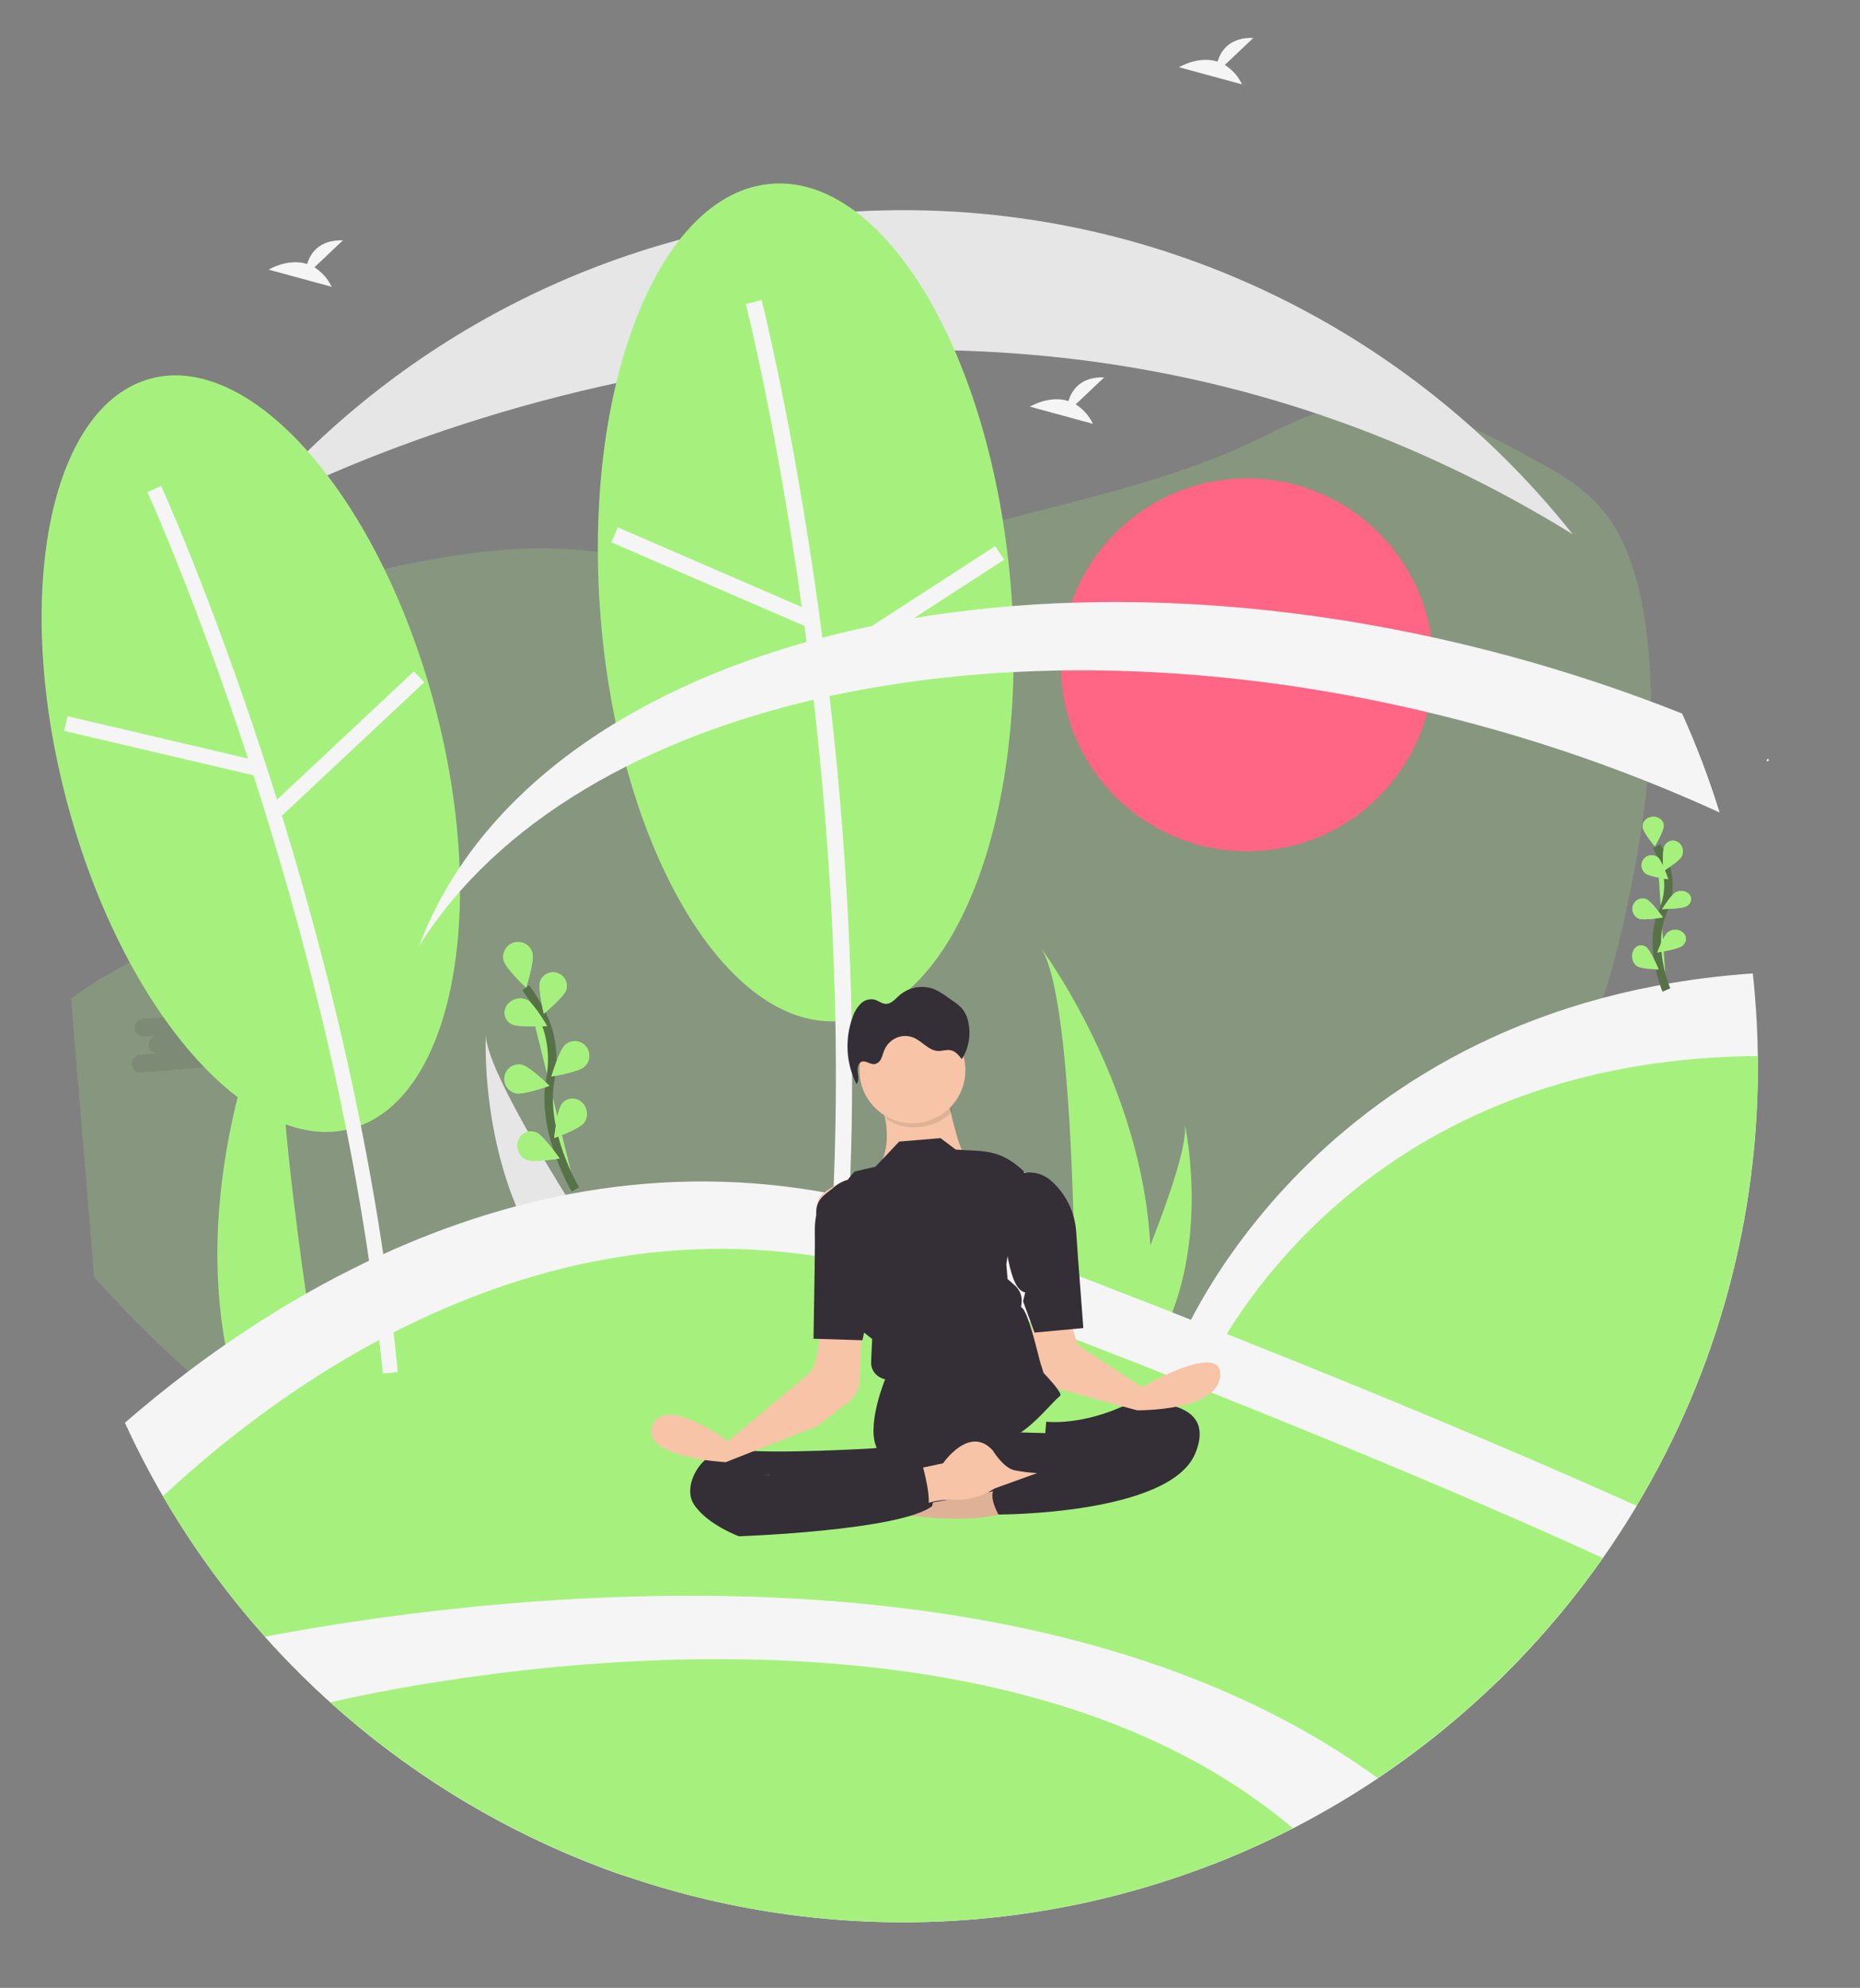<svg width="439" height="469" viewBox="0 0 439 469" fill="none" xmlns="http://www.w3.org/2000/svg">
<rect x="0" y="0" width="439" height="469" fill="#808080" stroke="none"/>
<g clip-path="url(#clip0_48_736)">
<path opacity="0.2" d="M89.555 134.456C84.364 135.576 78.756 137.2 75.668 142.072C72.017 147.832 73.25 156.024 75.677 162.731C78.104 169.438 81.594 175.882 82.16 183.07C83.026 194.501 76.027 204.844 67.569 210.693C59.112 216.542 49.224 219.023 39.884 222.801C31.174 226.338 22.948 230.964 15.402 236.569C8.998 241.315 2.662 247.35 0.645 255.833C-2.661 269.746 6.681 283.445 15.653 293.898C43.164 325.948 77.342 356.055 116.079 356.176C145.014 356.247 172.571 339.334 201.433 342.306C214.691 343.664 227.394 349.157 240.124 353.867C252.854 358.578 266.168 362.603 279.326 360.858C292.484 359.113 305.563 350.488 310.15 336.295C312.86 327.907 312.422 318.476 314.865 309.975C322.346 283.896 351.859 277.316 367.601 256.85C375.866 246.101 379.924 231.943 383.126 217.983C388.284 195.274 391.593 171.516 388.472 148.086C387.112 137.887 384.315 127.41 377.974 119.977C373.361 114.567 367.273 111.228 361.328 108.003C347.796 100.661 333.297 93.125 318.635 95.348C310.187 96.629 302.463 101.074 294.603 104.708C279.627 111.616 263.75 115.74 247.951 119.818C221.849 126.56 195.365 133.333 168.337 133.291C156.402 133.266 144.874 130.168 133.076 129.486C118.728 128.659 103.528 131.445 89.555 134.456Z" fill="#A6F17E"/>
<path opacity="0.1" d="M188.709 178.137L185.729 178.385C186.012 178.374 186.29 178.306 186.546 178.185C186.802 178.064 187.031 177.893 187.218 177.681C187.406 177.47 187.549 177.222 187.639 176.953C187.728 176.685 187.762 176.401 187.739 176.119C187.715 175.837 187.635 175.563 187.503 175.313C187.37 175.063 187.188 174.842 186.968 174.664C186.748 174.486 186.494 174.355 186.222 174.278C185.949 174.201 185.664 174.18 185.384 174.216L161.251 176.218C160.716 176.287 160.229 176.559 159.89 176.978C159.551 177.397 159.387 177.93 159.431 178.467C159.476 179.004 159.726 179.503 160.129 179.861C160.532 180.218 161.058 180.406 161.596 180.386L164.576 180.139C164.293 180.15 164.015 180.217 163.759 180.338C163.503 180.459 163.274 180.631 163.087 180.842C162.899 181.054 162.756 181.302 162.666 181.57C162.577 181.839 162.543 182.123 162.566 182.404C162.59 182.686 162.67 182.961 162.803 183.211C162.935 183.461 163.117 183.682 163.337 183.86C163.557 184.037 163.811 184.169 164.083 184.246C164.356 184.323 164.641 184.344 164.922 184.308L160.751 184.654C160.469 184.664 160.191 184.732 159.935 184.853C159.679 184.974 159.45 185.145 159.262 185.357C159.074 185.569 158.932 185.816 158.842 186.085C158.753 186.353 158.719 186.637 158.742 186.919C158.765 187.201 158.846 187.475 158.978 187.725C159.111 187.976 159.292 188.196 159.513 188.374C159.733 188.552 159.987 188.683 160.259 188.76C160.531 188.837 160.816 188.859 161.097 188.822L185.23 186.82C185.513 186.81 185.791 186.742 186.047 186.621C186.303 186.5 186.531 186.329 186.719 186.117C186.907 185.906 187.05 185.658 187.139 185.389C187.229 185.121 187.263 184.837 187.239 184.555C187.216 184.273 187.136 183.999 187.003 183.749C186.871 183.499 186.689 183.278 186.469 183.1C186.249 182.922 185.995 182.791 185.723 182.714C185.45 182.637 185.165 182.616 184.884 182.652L189.054 182.306C189.337 182.295 189.615 182.228 189.871 182.107C190.127 181.986 190.356 181.814 190.544 181.603C190.731 181.391 190.874 181.143 190.964 180.875C191.053 180.606 191.087 180.323 191.064 180.041C191.04 179.759 190.96 179.484 190.828 179.234C190.695 178.984 190.513 178.764 190.293 178.586C190.073 178.408 189.819 178.276 189.547 178.199C189.274 178.122 188.989 178.101 188.709 178.137V178.137Z" fill="#252223"/>
<path opacity="0.1" d="M305.627 168.439L302.648 168.686C302.931 168.675 303.208 168.608 303.464 168.487C303.72 168.366 303.949 168.195 304.137 167.983C304.325 167.771 304.468 167.523 304.557 167.255C304.646 166.987 304.68 166.703 304.657 166.421C304.634 166.139 304.553 165.864 304.421 165.614C304.289 165.364 304.107 165.144 303.887 164.966C303.667 164.788 303.413 164.656 303.14 164.579C302.868 164.502 302.583 164.481 302.302 164.517L278.169 166.519C277.635 166.588 277.147 166.86 276.808 167.279C276.47 167.698 276.305 168.232 276.35 168.769C276.394 169.306 276.644 169.805 277.048 170.162C277.451 170.52 277.976 170.708 278.515 170.688L281.494 170.441C281.211 170.451 280.934 170.519 280.678 170.64C280.422 170.761 280.193 170.932 280.005 171.144C279.817 171.356 279.674 171.603 279.585 171.872C279.495 172.14 279.461 172.424 279.485 172.706C279.508 172.988 279.589 173.262 279.721 173.512C279.853 173.763 280.035 173.983 280.255 174.161C280.475 174.339 280.729 174.47 281.002 174.547C281.274 174.624 281.559 174.646 281.84 174.609L277.67 174.955C277.387 174.966 277.109 175.033 276.853 175.154C276.597 175.275 276.369 175.447 276.181 175.658C275.993 175.87 275.85 176.118 275.761 176.386C275.671 176.655 275.637 176.939 275.661 177.221C275.684 177.503 275.764 177.777 275.897 178.027C276.029 178.277 276.211 178.498 276.431 178.676C276.651 178.853 276.905 178.985 277.177 179.062C277.45 179.139 277.735 179.16 278.016 179.124L302.148 177.122C302.431 177.111 302.709 177.044 302.965 176.923C303.221 176.802 303.45 176.631 303.638 176.419C303.825 176.207 303.968 175.959 304.058 175.691C304.147 175.422 304.181 175.139 304.158 174.857C304.134 174.575 304.054 174.3 303.922 174.05C303.789 173.8 303.608 173.58 303.387 173.402C303.167 173.224 302.913 173.092 302.641 173.015C302.369 172.938 302.083 172.917 301.803 172.953L305.973 172.607C306.256 172.597 306.533 172.529 306.789 172.408C307.045 172.287 307.274 172.116 307.462 171.904C307.65 171.693 307.793 171.445 307.882 171.176C307.971 170.908 308.006 170.624 307.982 170.342C307.959 170.06 307.878 169.786 307.746 169.536C307.614 169.286 307.432 169.065 307.212 168.887C306.992 168.709 306.738 168.578 306.465 168.501C306.193 168.424 305.908 168.403 305.627 168.439V168.439Z" fill="#252223"/>
<path opacity="0.1" d="M61.051 242.337L58.072 242.584C58.354 242.573 58.632 242.505 58.888 242.385C59.144 242.264 59.373 242.092 59.561 241.881C59.748 241.669 59.892 241.421 59.981 241.153C60.07 240.884 60.104 240.6 60.081 240.318C60.057 240.036 59.977 239.762 59.845 239.512C59.712 239.262 59.531 239.041 59.31 238.863C59.09 238.685 58.836 238.554 58.564 238.477C58.292 238.4 58.007 238.379 57.726 238.415L33.593 240.417C33.059 240.486 32.571 240.758 32.232 241.177C31.893 241.596 31.729 242.13 31.774 242.666C31.818 243.203 32.068 243.702 32.471 244.06C32.875 244.417 33.4 244.606 33.939 244.586L36.918 244.338C36.383 244.407 35.896 244.68 35.557 245.099C35.218 245.518 35.054 246.051 35.099 246.588C35.143 247.125 35.393 247.624 35.796 247.981C36.2 248.339 36.725 248.527 37.264 248.507L33.094 248.853C32.811 248.863 32.533 248.931 32.277 249.052C32.021 249.173 31.792 249.344 31.605 249.556C31.417 249.768 31.274 250.015 31.184 250.284C31.095 250.552 31.061 250.836 31.084 251.118C31.108 251.4 31.188 251.675 31.32 251.925C31.453 252.175 31.635 252.395 31.855 252.573C32.075 252.751 32.329 252.883 32.601 252.96C32.874 253.037 33.159 253.058 33.44 253.021L57.572 251.02C57.855 251.009 58.133 250.941 58.389 250.821C58.645 250.7 58.874 250.528 59.062 250.316C59.249 250.105 59.392 249.857 59.482 249.589C59.571 249.32 59.605 249.036 59.582 248.754C59.558 248.472 59.478 248.198 59.346 247.948C59.213 247.698 59.031 247.477 58.811 247.299C58.591 247.121 58.337 246.99 58.065 246.913C57.792 246.836 57.507 246.815 57.227 246.851L61.397 246.505C61.931 246.436 62.419 246.164 62.757 245.745C63.096 245.326 63.26 244.793 63.216 244.256C63.171 243.719 62.922 243.22 62.518 242.862C62.115 242.505 61.589 242.317 61.051 242.337V242.337Z" fill="#252223"/>
<path d="M297.979 200.691C322.175 198.683 340.161 177.43 338.153 153.22C336.145 129.01 314.902 111.01 290.706 113.017C266.511 115.024 248.524 136.278 250.532 160.488C252.54 184.698 273.783 202.698 297.979 200.691Z" fill="#FF6584"/>
<path d="M417.228 179.57C417.324 179.544 417.391 179.47 417.505 179.478C417.44 179.293 417.36 179.112 417.267 178.939C417.143 179.141 417.017 179.347 416.906 179.527L417.228 179.57Z" fill="white"/>
<path d="M52.086 309.796C53.135 319.339 55.522 328.687 59.178 337.563C59.261 337.769 59.348 337.972 59.435 338.178L77.184 336.705C77.149 336.518 77.113 336.308 77.075 336.079C74.762 322.563 61.066 240.275 68.049 225.429C67.431 226.638 47.121 266.655 52.086 309.796Z" fill="#A6F17E"/>
<path d="M132.947 303.063C133.113 303.263 133.285 303.461 133.46 303.657L146.775 302.552C146.659 302.381 146.525 302.179 146.369 301.95C143.84 298.16 136.344 286.823 129.28 275.012C121.687 262.32 114.59 249.081 114.679 244.069C114.617 245.203 112.958 279.749 132.947 303.063Z" fill="#E6E6E6"/>
<path d="M271.496 293.864C271.965 302.22 271.255 310.601 269.387 318.759C269.344 318.948 269.299 319.135 269.253 319.325L253.78 320.608C253.782 320.442 253.784 320.256 253.783 320.054C253.831 308.1 253.787 235.372 245.65 223.61C246.355 224.56 269.568 256.053 271.496 293.864Z" fill="#A6F17E"/>
<path d="M272.372 318.512C272.258 318.707 272.138 318.902 272.016 319.095L260.408 320.058C260.483 319.894 260.569 319.701 260.67 319.482C262.301 315.86 267.118 305.035 271.496 293.864C276.202 281.859 280.403 269.455 279.606 265.158C279.822 266.124 286.212 295.593 272.372 318.512Z" fill="#A6F17E"/>
<path d="M74.21 63.068L80.948 56.694C75.29 56.541 73.241 59.791 72.499 62.29C67.969 60.834 63.399 63.614 63.399 63.614L78.272 67.661C77.382 65.775 75.973 64.181 74.21 63.068V63.068Z" fill="#F5F5F5"/>
<path d="M289.087 15.314L295.824 8.94C290.166 8.786 288.117 12.037 287.375 14.536C282.845 13.08 278.275 15.86 278.275 15.86L293.148 19.907C292.258 18.021 290.849 16.427 289.087 15.314V15.314Z" fill="#F5F5F5"/>
<path d="M414.201 234.877C414.598 239.662 414.825 244.422 414.883 249.156C415.393 286.503 405.484 323.252 386.271 355.273C383.761 359.472 381.1 363.572 378.288 367.573C371.004 377.952 362.762 387.625 353.671 396.465L308.82 374.902L278.296 317.306C278.296 317.306 310.037 236.847 413.7 229.659C413.887 231.391 414.054 233.13 414.201 234.877Z" fill="#F5F5F5"/>
<path d="M414.882 249.156C415.217 277.069 409.765 304.747 398.872 330.444C387.979 356.141 371.881 379.3 351.593 398.458L309.926 378.428L282.857 327.347C282.857 327.347 313.427 249.857 414.882 249.156Z" fill="#A6F17E"/>
<path d="M386.27 355.273C383.761 359.472 381.1 363.572 378.288 367.573C359.453 394.46 334.352 416.348 305.158 431.342C299.246 434.375 293.166 437.121 286.917 439.581C241.66 455.735 192.373 456.687 146.524 442.294C101.037 426.344 62.723 394.689 38.462 353.016C35.201 347.405 32.208 341.623 29.481 335.67C65.8 304.117 138.633 257.207 224.953 289.759C248.831 298.763 270.168 307.006 288.966 314.488C336.661 333.409 368.508 347.26 386.27 355.273Z" fill="#F5F5F5"/>
<path d="M378.288 367.573C358.813 395.301 332.68 417.683 302.295 432.659C271.91 447.635 238.248 454.724 204.406 453.274C170.564 451.825 137.629 441.883 108.631 424.363C79.633 406.843 55.504 382.308 38.462 353.016C68.639 324.782 139.32 272.679 224.286 304.715C246.137 312.955 265.661 320.499 282.857 327.347C332.98 347.229 363.981 360.995 378.288 367.573Z" fill="#A6F17E"/>
<path d="M325.204 419.54C318.752 423.852 312.059 427.793 305.158 431.342C281.671 443.387 256.045 450.692 229.739 452.841C198.614 455.411 167.317 450.725 138.305 439.152C109.293 427.579 83.357 409.435 62.533 386.143C110.156 377.089 242.391 359.238 325.204 419.54Z" fill="#F5F5F5"/>
<path d="M305.158 431.342C268.735 449.985 227.513 457.125 186.945 451.819C146.376 446.512 108.371 429.009 77.958 401.624C95.219 397.606 230.951 368.586 305.158 431.342Z" fill="#A6F17E"/>
<path d="M371.202 126.059L371.203 126.066C218.752 31.716 60.389 120.161 59.165 120.841L59.165 120.835C76.269 100.626 97.191 83.992 120.731 71.886C144.271 59.78 169.967 52.44 196.347 50.285C266.179 44.493 330.652 74.996 371.202 126.059Z" fill="#E6E6E6"/>
<path d="M82.83 266.293C106.765 259.894 115.586 215.092 102.532 166.225C89.478 117.357 59.492 82.93 35.557 89.329C11.622 95.729 2.802 140.531 15.856 189.398C28.91 238.265 58.895 272.692 82.83 266.293Z" fill="#A6F17E"/>
<path d="M93.881 323.712C83.401 214.866 38.483 115.631 38.031 114.642L34.807 116.117C35.257 117.101 79.931 215.817 90.352 324.053L93.881 323.712Z" fill="#F5F5F5"/>
<path d="M15.956 168.986L15.148 172.44L59.94 182.937L60.749 179.483L15.956 168.986Z" fill="#F5F5F5"/>
<path d="M97.698 158.39L64.119 189.853L66.543 192.443L100.121 160.98L97.698 158.39Z" fill="#F5F5F5"/>
<path d="M198.364 240.892C225.082 238.676 243.072 192.661 238.548 138.114C234.023 83.567 208.696 41.145 181.979 43.361C155.262 45.577 137.271 91.593 141.796 146.14C146.32 200.686 171.647 243.109 198.364 240.892Z" fill="#A6F17E"/>
<path d="M199.114 304.16C208.841 186.237 180.047 71.932 179.756 70.792L176.04 71.743C176.33 72.878 204.963 186.583 195.292 303.846L199.114 304.16Z" fill="#F5F5F5"/>
<path d="M145.819 124.422L144.296 127.945L189.983 147.729L191.506 144.206L145.819 124.422Z" fill="#F5F5F5"/>
<path d="M234.903 128.841L193.106 155.895L195.19 159.118L236.987 132.064L234.903 128.841Z" fill="#F5F5F5"/>
<path d="M405.86 191.692C387.284 183.193 368.036 176.248 348.314 170.927C239.255 141.375 135.489 164.858 98.945 223.131C125.351 153.266 237.715 122.666 356.334 154.808C370.139 158.544 383.721 163.063 397.014 168.342C400.445 175.934 403.399 183.732 405.86 191.692V191.692Z" fill="#F5F5F5"/>
<path d="M253.891 95.396L260.628 89.023C254.971 88.869 252.921 92.119 252.18 94.619C247.649 93.162 243.079 95.943 243.079 95.943L257.952 99.99C257.063 98.103 255.654 96.51 253.891 95.396Z" fill="#F5F5F5"/>
<path d="M135.795 280.617C135.795 280.617 127.599 266.89 129.899 254.619C130.865 249.47 130.241 244.132 127.948 239.411C126.856 237.171 125.563 235.036 124.085 233.032" fill="#A6F17E"/>
<path d="M135.795 280.617C135.795 280.617 127.599 266.89 129.899 254.619C130.865 249.47 130.241 244.132 127.948 239.411C126.856 237.171 125.563 235.036 124.085 233.032" stroke="#577248" stroke-width="2" stroke-miterlimit="10"/>
<path d="M125.681 224.914C126.163 226.766 124.171 233.01 124.171 233.01C124.171 233.01 119.387 228.521 118.907 226.676C118.781 226.232 118.745 225.767 118.802 225.308C118.859 224.849 119.008 224.406 119.241 224.004C119.473 223.603 119.784 223.251 120.155 222.969C120.526 222.687 120.949 222.482 121.4 222.364C121.852 222.247 122.322 222.22 122.783 222.285C123.244 222.35 123.687 222.506 124.086 222.744C124.484 222.981 124.83 223.296 125.104 223.669C125.378 224.041 125.573 224.465 125.679 224.914L125.681 224.914Z" fill="#A6F17E"/>
<path d="M133.637 233.562C133.072 235.256 128.353 239.155 128.353 239.155C128.353 239.155 126.916 233.23 127.482 231.535C127.769 230.742 128.356 230.091 129.118 229.722C129.879 229.352 130.755 229.293 131.558 229.557C132.361 229.821 133.028 230.388 133.416 231.135C133.805 231.883 133.884 232.753 133.637 233.56L133.637 233.562Z" fill="#A6F17E"/>
<path d="M137.887 251.695C136.478 252.945 130.145 253.983 130.145 253.983C130.145 253.983 131.971 247.776 133.38 246.526C133.712 246.219 134.103 245.981 134.529 245.829C134.954 245.676 135.407 245.61 135.858 245.636C136.31 245.662 136.753 245.778 137.161 245.978C137.569 246.179 137.933 246.459 138.233 246.803C138.533 247.147 138.762 247.547 138.908 247.981C139.053 248.414 139.111 248.872 139.079 249.328C139.047 249.783 138.925 250.227 138.72 250.634C138.516 251.04 138.233 251.401 137.888 251.695L137.887 251.695Z" fill="#A6F17E"/>
<path d="M137.797 264.939C136.674 266.418 130.817 268.48 130.817 268.48C130.817 268.48 131.473 261.958 132.595 260.477C132.861 260.121 133.193 259.826 133.571 259.609C133.949 259.393 134.366 259.259 134.798 259.215C135.23 259.171 135.669 259.219 136.089 259.355C136.51 259.49 136.903 259.712 137.246 260.006C137.589 260.301 137.876 260.663 138.089 261.071C138.303 261.479 138.44 261.925 138.491 262.383C138.542 262.842 138.507 263.304 138.388 263.743C138.269 264.181 138.068 264.588 137.797 264.939V264.939Z" fill="#A6F17E"/>
<path d="M120.748 241.627C122.424 242.471 129.108 242.058 129.108 242.058C129.108 242.058 126.065 236.752 124.388 235.906C123.584 235.525 122.633 235.455 121.74 235.71C120.846 235.966 120.079 236.527 119.604 237.274C119.129 238.02 118.983 238.894 119.197 239.707C119.411 240.52 119.968 241.208 120.749 241.625L120.748 241.627Z" fill="#A6F17E"/>
<path d="M121.806 257.946C123.644 258.35 129.68 256.17 129.68 256.17C129.68 256.17 125.06 251.64 123.222 251.236C122.781 251.129 122.324 251.113 121.878 251.187C121.432 251.261 121.005 251.424 120.623 251.666C120.241 251.909 119.911 252.227 119.653 252.6C119.394 252.974 119.213 253.397 119.118 253.843C119.024 254.289 119.019 254.751 119.104 255.2C119.188 255.649 119.36 256.077 119.61 256.46C119.86 256.842 120.183 257.17 120.56 257.425C120.936 257.681 121.359 257.858 121.804 257.947L121.806 257.946Z" fill="#A6F17E"/>
<path d="M124.257 273.629C125.958 274.373 132.076 273.318 132.076 273.318C132.076 273.318 128.324 267.941 126.621 267.198C126.215 267.016 125.782 266.92 125.347 266.915C124.911 266.91 124.482 266.997 124.083 267.169C123.684 267.342 123.324 267.597 123.024 267.92C122.723 268.244 122.488 268.629 122.332 269.053C122.176 269.478 122.102 269.933 122.114 270.393C122.126 270.854 122.225 271.31 122.403 271.735C122.582 272.161 122.838 272.547 123.156 272.872C123.473 273.197 123.847 273.454 124.255 273.629L124.257 273.629Z" fill="#A6F17E"/>
<path d="M125.681 224.914C126.163 226.766 124.171 233.01 124.171 233.01C124.171 233.01 119.387 228.521 118.907 226.676C118.781 226.232 118.745 225.767 118.802 225.308C118.859 224.849 119.008 224.406 119.241 224.004C119.473 223.603 119.784 223.251 120.155 222.969C120.526 222.687 120.949 222.482 121.4 222.364C121.852 222.247 122.322 222.22 122.783 222.285C123.244 222.35 123.687 222.506 124.086 222.744C124.484 222.981 124.83 223.296 125.104 223.669C125.378 224.041 125.573 224.465 125.679 224.914L125.681 224.914Z" fill="#A6F17E"/>
<path d="M133.637 233.562C133.072 235.256 128.353 239.155 128.353 239.155C128.353 239.155 126.916 233.23 127.482 231.535C127.769 230.742 128.356 230.091 129.118 229.722C129.879 229.352 130.755 229.293 131.558 229.557C132.361 229.821 133.028 230.388 133.416 231.135C133.805 231.883 133.884 232.753 133.637 233.56L133.637 233.562Z" fill="#A6F17E"/>
<path d="M137.887 251.695C136.478 252.945 130.145 253.983 130.145 253.983C130.145 253.983 131.971 247.776 133.38 246.526C133.712 246.219 134.103 245.981 134.529 245.829C134.954 245.676 135.407 245.61 135.858 245.636C136.31 245.662 136.753 245.778 137.161 245.978C137.569 246.179 137.933 246.459 138.233 246.803C138.533 247.147 138.762 247.547 138.908 247.981C139.053 248.414 139.111 248.872 139.079 249.328C139.047 249.783 138.925 250.227 138.72 250.634C138.516 251.04 138.233 251.401 137.888 251.695L137.887 251.695Z" fill="#A6F17E"/>
<path d="M137.797 264.939C136.674 266.418 130.817 268.48 130.817 268.48C130.817 268.48 131.473 261.958 132.595 260.477C132.861 260.121 133.193 259.826 133.571 259.609C133.949 259.393 134.366 259.259 134.798 259.215C135.23 259.171 135.669 259.219 136.089 259.355C136.51 259.49 136.903 259.712 137.246 260.006C137.589 260.301 137.876 260.663 138.089 261.071C138.303 261.479 138.44 261.925 138.491 262.383C138.542 262.842 138.507 263.304 138.388 263.743C138.269 264.181 138.068 264.588 137.797 264.939V264.939Z" fill="#A6F17E"/>
<path d="M120.748 241.627C122.424 242.471 129.108 242.058 129.108 242.058C129.108 242.058 126.065 236.752 124.388 235.906C123.584 235.525 122.633 235.455 121.74 235.71C120.846 235.966 120.079 236.527 119.604 237.274C119.129 238.02 118.983 238.894 119.197 239.707C119.411 240.52 119.968 241.208 120.749 241.625L120.748 241.627Z" fill="#A6F17E"/>
<path d="M121.806 257.946C123.644 258.35 129.68 256.17 129.68 256.17C129.68 256.17 125.06 251.64 123.222 251.236C122.781 251.129 122.324 251.113 121.878 251.187C121.432 251.261 121.005 251.424 120.623 251.666C120.241 251.909 119.911 252.227 119.653 252.6C119.394 252.974 119.213 253.397 119.118 253.843C119.024 254.289 119.019 254.751 119.104 255.2C119.188 255.649 119.36 256.077 119.61 256.46C119.86 256.842 120.183 257.17 120.56 257.425C120.936 257.681 121.359 257.858 121.804 257.947L121.806 257.946Z" fill="#A6F17E"/>
<path d="M124.257 273.629C125.958 274.373 132.076 273.318 132.076 273.318C132.076 273.318 128.324 267.941 126.621 267.198C126.215 267.016 125.782 266.92 125.347 266.915C124.911 266.91 124.482 266.997 124.083 267.169C123.684 267.342 123.324 267.597 123.024 267.92C122.723 268.244 122.488 268.629 122.332 269.053C122.176 269.478 122.102 269.933 122.114 270.393C122.126 270.854 122.225 271.31 122.403 271.735C122.582 272.161 122.838 272.547 123.156 272.872C123.473 273.197 123.847 273.454 124.255 273.629L124.257 273.629Z" fill="#A6F17E"/>
<path d="M393.303 233.57C393.303 233.57 388.855 223.252 392.445 215.089C393.952 211.664 394.237 207.934 393.12 204.444C392.587 202.787 391.881 201.18 391.01 199.643" fill="#A6F17E"/>
<path d="M393.303 233.57C393.303 233.57 388.855 223.252 392.445 215.089C393.952 211.664 394.237 207.934 393.12 204.444C392.587 202.787 391.881 201.18 391.01 199.643" stroke="#577248" stroke-width="2" stroke-miterlimit="10"/>
<path d="M392.682 194.744C392.783 195.958 390.583 199.678 390.583 199.678C390.583 199.678 387.8 196.366 387.7 195.157C387.668 194.865 387.702 194.569 387.802 194.286C387.901 194.004 388.062 193.74 388.277 193.512C388.492 193.283 388.755 193.094 389.051 192.955C389.348 192.816 389.672 192.73 390.004 192.702C390.336 192.675 390.669 192.706 390.985 192.794C391.3 192.883 391.591 193.026 391.84 193.216C392.09 193.406 392.293 193.64 392.437 193.902C392.581 194.164 392.664 194.451 392.681 194.744L392.682 194.744Z" fill="#A6F17E"/>
<path d="M396.954 201.984C396.356 203.203 392.573 205.534 392.573 205.534C392.573 205.534 392.253 200.803 392.851 199.585C393.146 199.018 393.636 198.601 394.216 198.423C394.796 198.245 395.421 198.321 395.956 198.634C396.491 198.947 396.895 199.472 397.082 200.098C397.268 200.724 397.222 201.4 396.954 201.983L396.954 201.984Z" fill="#A6F17E"/>
<path d="M397.996 213.847C396.853 214.436 392.311 214.472 392.311 214.472C392.311 214.472 394.399 211.089 395.543 210.5C396.091 210.23 396.739 210.144 397.348 210.261C397.957 210.378 398.478 210.69 398.799 211.128C399.12 211.566 399.216 212.096 399.067 212.604C398.917 213.113 398.533 213.559 397.998 213.847L397.996 213.847Z" fill="#A6F17E"/>
<path d="M396.995 223.186C395.924 223.995 391.155 224.717 391.155 224.717C391.155 224.717 392.602 220.742 393.674 219.932C393.928 219.736 394.224 219.585 394.544 219.487C394.864 219.389 395.202 219.345 395.538 219.359C395.874 219.373 396.202 219.444 396.503 219.567C396.804 219.691 397.072 219.866 397.291 220.08C397.51 220.295 397.677 220.546 397.78 220.819C397.884 221.092 397.924 221.381 397.896 221.669C397.869 221.958 397.775 222.241 397.62 222.501C397.466 222.761 397.253 222.994 396.995 223.186V223.186Z" fill="#A6F17E"/>
<path d="M388.275 205.999C389.289 206.847 393.735 207.444 393.735 207.444C393.735 207.444 392.3 203.122 391.287 202.272C390.798 201.883 390.18 201.703 389.563 201.771C388.947 201.839 388.382 202.149 387.989 202.635C387.596 203.122 387.406 203.746 387.46 204.374C387.514 205.002 387.807 205.585 388.277 205.998L388.275 205.999Z" fill="#A6F17E"/>
<path d="M386.761 216.719C387.996 217.234 392.474 216.436 392.474 216.436C392.474 216.436 389.792 212.647 388.556 212.132C387.966 211.9 387.312 211.914 386.735 212.171C386.157 212.429 385.702 212.91 385.467 213.51C385.231 214.111 385.235 214.783 385.477 215.383C385.719 215.983 386.179 216.463 386.76 216.719L386.761 216.719Z" fill="#A6F17E"/>
<path d="M386.303 227.877C387.343 228.656 391.485 228.703 391.485 228.703C391.485 228.703 389.591 224.233 388.55 223.455C388.302 223.267 388.027 223.138 387.741 223.075C387.454 223.013 387.162 223.019 386.881 223.092C386.6 223.165 386.336 223.305 386.103 223.503C385.87 223.701 385.674 223.953 385.526 224.245C385.377 224.537 385.28 224.862 385.238 225.203C385.197 225.544 385.213 225.894 385.285 226.232C385.357 226.569 385.484 226.889 385.659 227.171C385.833 227.454 386.052 227.694 386.301 227.878L386.303 227.877Z" fill="#A6F17E"/>
<path d="M392.682 194.744C392.783 195.958 390.583 199.678 390.583 199.678C390.583 199.678 387.8 196.366 387.7 195.157C387.668 194.865 387.702 194.569 387.802 194.286C387.901 194.004 388.062 193.74 388.277 193.512C388.492 193.283 388.755 193.094 389.051 192.955C389.348 192.816 389.672 192.73 390.004 192.702C390.336 192.675 390.669 192.706 390.985 192.794C391.3 192.883 391.591 193.026 391.84 193.216C392.09 193.406 392.293 193.64 392.437 193.902C392.581 194.164 392.664 194.451 392.681 194.744L392.682 194.744Z" fill="#A6F17E"/>
<path d="M396.954 201.984C396.356 203.203 392.573 205.534 392.573 205.534C392.573 205.534 392.253 200.803 392.851 199.585C393.146 199.018 393.636 198.601 394.216 198.423C394.796 198.245 395.421 198.321 395.956 198.634C396.491 198.947 396.895 199.472 397.082 200.098C397.268 200.724 397.222 201.4 396.954 201.983L396.954 201.984Z" fill="#A6F17E"/>
<path d="M397.996 213.847C396.853 214.436 392.311 214.472 392.311 214.472C392.311 214.472 394.399 211.089 395.543 210.5C396.091 210.23 396.739 210.144 397.348 210.261C397.957 210.378 398.478 210.69 398.799 211.128C399.12 211.566 399.216 212.096 399.067 212.604C398.917 213.113 398.533 213.559 397.998 213.847L397.996 213.847Z" fill="#A6F17E"/>
<path d="M396.995 223.186C395.924 223.995 391.155 224.717 391.155 224.717C391.155 224.717 392.602 220.742 393.674 219.932C393.928 219.736 394.224 219.585 394.544 219.487C394.864 219.389 395.202 219.345 395.538 219.359C395.874 219.373 396.202 219.444 396.503 219.567C396.804 219.691 397.072 219.866 397.291 220.08C397.51 220.295 397.677 220.546 397.78 220.819C397.884 221.092 397.924 221.381 397.896 221.669C397.869 221.958 397.775 222.241 397.62 222.501C397.466 222.761 397.253 222.994 396.995 223.186V223.186Z" fill="#A6F17E"/>
<path d="M388.275 205.999C389.289 206.847 393.735 207.444 393.735 207.444C393.735 207.444 392.3 203.122 391.287 202.272C390.798 201.883 390.18 201.703 389.563 201.771C388.947 201.839 388.382 202.149 387.989 202.635C387.596 203.122 387.406 203.746 387.46 204.374C387.514 205.002 387.807 205.585 388.277 205.998L388.275 205.999Z" fill="#A6F17E"/>
<path d="M386.761 216.719C387.996 217.234 392.474 216.436 392.474 216.436C392.474 216.436 389.792 212.647 388.556 212.132C387.966 211.9 387.312 211.914 386.735 212.171C386.157 212.429 385.702 212.91 385.467 213.51C385.231 214.111 385.235 214.783 385.477 215.383C385.719 215.983 386.179 216.463 386.76 216.719L386.761 216.719Z" fill="#A6F17E"/>
<path d="M386.303 227.877C387.343 228.656 391.485 228.703 391.485 228.703C391.485 228.703 389.591 224.233 388.55 223.455C388.302 223.267 388.027 223.138 387.741 223.075C387.454 223.013 387.162 223.019 386.881 223.092C386.6 223.165 386.336 223.305 386.103 223.503C385.87 223.701 385.674 223.953 385.526 224.245C385.377 224.537 385.28 224.862 385.238 225.203C385.197 225.544 385.213 225.894 385.285 226.232C385.357 226.569 385.484 226.889 385.659 227.171C385.833 227.454 386.052 227.694 386.301 227.878L386.303 227.877Z" fill="#A6F17E"/>
<path opacity="0.2" d="M224.515 284.362L210.562 285.52L212.877 313.424L226.829 312.267L224.515 284.362Z" fill="black"/>
<path d="M214.808 258.075C216.735 257.915 218.093 255.332 217.842 252.304C217.591 249.277 215.826 246.953 213.899 247.113C211.973 247.272 210.615 249.856 210.866 252.883C211.117 255.91 212.882 258.235 214.808 258.075Z" fill="#A6F17E"/>
<path opacity="0.2" d="M214.808 258.075C216.735 257.915 218.093 255.332 217.842 252.304C217.591 249.277 215.826 246.953 213.899 247.113C211.973 247.272 210.615 249.856 210.866 252.883C211.117 255.91 212.882 258.235 214.808 258.075Z" fill="black"/>
<path d="M214.643 256.082C216.019 255.967 217.005 254.313 216.845 252.387C216.686 250.461 215.441 248.991 214.065 249.106C212.689 249.22 211.703 250.874 211.863 252.8C212.022 254.727 213.267 256.196 214.643 256.082Z" fill="#A6F17E"/>
<path d="M181.536 346.885L183.783 359.988L264.312 352.843L261.583 338.56L234.089 337.754L186.553 344.503L181.536 346.885Z" fill="#342E37"/>
<path opacity="0.05" d="M181.536 346.885L183.783 359.988L264.312 352.843L261.583 338.56L234.089 337.754L186.553 344.503L181.536 346.885Z" fill="#342E37"/>
<path d="M234.845 351.739L208.436 356.659C208.436 356.659 227.103 360.196 237.552 356.858L234.845 351.739Z" fill="#F7C4A7"/>
<path opacity="0.1" d="M234.845 351.739L208.436 356.659C208.436 356.659 227.103 360.196 237.552 356.858L234.845 351.739Z" fill="black"/>
<path d="M206.671 256.743C206.671 256.743 213.181 270.262 205.786 277.148C198.391 284.035 206.354 300.92 206.354 300.92L236.718 297.009C236.718 297.009 238.117 277.142 236.141 273.121C236.141 273.121 229.101 275.796 227.109 271.546C225.118 267.297 222.957 255.392 222.957 255.392L206.671 256.743Z" fill="#F7C4A7"/>
<path d="M206.966 341.664C206.966 341.664 181.584 343.196 173.983 341.985C166.382 340.774 160.688 350.076 163.74 354.864C166.793 359.653 174.407 362.457 174.407 362.457C174.407 362.457 212.271 361.148 219.987 355.355C219.987 355.355 222.357 346.337 219.119 344.888L179.805 348.149L208.756 345.174L206.966 341.664Z" fill="#342E37"/>
<path d="M246.929 335.417C246.929 335.417 255.449 336.534 266.613 331.048C266.613 331.048 288.162 328.575 282.07 342.984C275.977 357.393 235.648 357.322 235.648 357.322C235.648 357.322 232.84 352.424 235.112 350.869C237.384 349.313 257.355 338.878 263.825 338.795L246.23 343.788L246.929 335.417Z" fill="#342E37"/>
<path opacity="0.1" d="M224.696 262.355C223.976 259.052 223.49 256.351 223.49 256.351L207.251 257.698C208.18 259.786 208.885 261.968 209.355 264.206C211.765 265.629 214.568 266.218 217.337 265.884C220.107 265.55 222.69 264.31 224.696 262.355V262.355Z" fill="black"/>
<path d="M216.384 264.968C223.264 264.398 228.378 258.358 227.808 251.478C227.237 244.598 221.197 239.483 214.317 240.054C207.437 240.625 202.322 246.664 202.893 253.544C203.464 260.424 209.504 265.539 216.384 264.968Z" fill="#F7C4A7"/>
<path d="M209.57 274.954C209.57 274.954 194.683 279.101 193.166 283.066C191.65 287.03 192.964 300.086 192.964 300.086C192.964 300.086 195.427 321.426 190.375 324.521L171.815 340.035C171.815 340.035 156.806 328.818 153.974 336.39C151.141 343.962 171.303 344.969 171.303 344.969L192.979 336.42L199.701 331.204C199.701 331.204 202.889 329.31 202.907 325.347L203.911 301.273L215.543 296.816L234.789 295.22L236.752 287.576C236.752 287.576 241.828 291.027 241.436 294.669C241.045 298.31 244.806 321.393 244.806 321.393C244.806 321.393 246.726 326.475 249.946 327.717L268.366 332.732C268.366 332.732 287.43 333.013 287.999 324.582C288.568 316.152 269.528 327.278 269.528 327.278L254.395 317.354C254.395 317.354 252.867 312.823 252.139 309.621C251.412 306.419 249.575 292.6 249.575 292.6C249.575 292.6 252.721 277.665 239.905 276.169L223.208 272.43L209.57 274.954Z" fill="#F7C4A7"/>
<path opacity="0.07" d="M217.448 295.943C216.083 294.274 214.076 293.138 211.818 292.756C209.559 292.374 207.213 292.774 205.236 293.878C209.271 296.16 213.539 296.504 217.448 295.943Z" fill="white"/>
<path opacity="0.07" d="M224.259 293.371C225.33 291.5 227.123 290.048 229.287 289.299C231.451 288.551 233.832 288.559 235.964 289.322C232.363 292.236 228.207 293.283 224.259 293.371Z" fill="white"/>
<path d="M216.625 346.509L222.587 345.229C222.587 345.229 228.82 336.076 234.343 342.235C234.343 342.235 236.777 346.295 239.389 346.864C241.172 347.226 242.984 347.45 244.806 347.535L234.738 351.175C234.738 351.175 230.436 354.112 225.635 353.836C222.807 353.658 219.972 354.124 217.358 355.196L216.625 346.509Z" fill="#F7C4A7"/>
<path opacity="0.1" d="M207.52 309.328C207.52 309.328 217.896 310.353 219.357 306.866Z" fill="black"/>
<path opacity="0.1" d="M227.33 306.205C227.33 306.205 229.476 307.885 237.338 305.891Z" fill="black"/>
<path opacity="0.1" d="M217.585 345.143C217.585 345.143 220.546 355.517 218.491 356.062C216.435 356.607 213.294 354.744 213.275 354.508C213.255 354.272 214.015 347.454 214.015 347.454L217.585 345.143Z" fill="black"/>
<path d="M217.585 345.143C217.585 345.143 220.546 355.517 218.491 356.062C216.435 356.607 213.294 354.744 213.275 354.508C213.255 354.272 214.015 347.454 214.015 347.454L217.585 345.143Z" fill="#342E37"/>
<path d="M207.837 342.942L207.763 342.861C203.86 338.56 208.242 327.083 208.909 325.417C207.936 325.209 207.075 324.692 206.472 323.954C205.868 323.217 205.561 322.304 205.601 321.372L205.719 318.616L205.856 315.911L203.085 313.729L203.073 313.67L200.592 301.729L197.775 293.895C196.712 290.933 196.518 287.752 197.212 284.678C197.905 281.604 199.462 278.747 201.722 276.402L206.636 275.254L212.232 269.326L221.983 268.518L225.573 271.215C231.899 271.717 235.831 270.845 241.689 276.391L237.911 295.672L237.516 298.285L237.806 301.76L239.484 303.231C240.088 303.761 240.55 304.417 240.832 305.146C241.114 305.875 241.208 306.657 241.108 307.43L240.983 308.393C242.63 308.897 245.088 320.073 245.582 321.622L246.32 323.935C246.832 324.467 250.212 328.018 250.298 329.058C250.311 329.214 250.2 329.376 249.948 329.565C247.969 331.055 240.418 341.088 235.152 339.608C229.542 338.033 208.163 342.867 207.948 342.916L207.837 342.942Z" fill="#342E37"/>
<path d="M192.272 299.411L192.332 293.333C192.355 291.046 192.156 288.763 192.68 286.649C192.396 283.222 194.393 282.021 196.411 280.473C197.442 279.485 199.536 278.078 201.128 278.356C202.53 278.054 204.221 278.881 205.572 279.355C207.398 280.009 208.904 281.325 209.784 283.036C210.665 284.748 210.853 286.726 210.313 288.573C208.669 294.171 209.901 299.845 205.875 300.883L206.492 302.931L203.55 316.205L192.006 315.845L192.272 299.411Z" fill="#342E37"/>
<path d="M255.688 313.321L244.172 314.399L241.474 307.024L241.967 304.914C237.881 304.112 237.724 292.417 235.743 286.854C235.091 285.018 235.16 283.004 235.936 281.218C236.712 279.432 238.137 278.007 239.924 277.232C241.245 276.669 242.698 276.487 244.117 276.706C245.537 276.925 246.867 277.537 247.957 278.473C249.711 279.989 251.148 281.838 252.185 283.912C253.222 285.986 253.839 288.245 254 290.559L254.428 296.706L255.688 313.321Z" fill="#342E37"/>
<path d="M228.51 241.017C228.259 239.824 227.72 238.717 226.94 237.798C226.387 237.229 225.772 236.726 225.107 236.298L223.394 235.1C222.528 234.449 221.6 233.891 220.621 233.434C219.238 232.868 217.723 232.704 216.242 232.958C214.761 233.212 213.37 233.874 212.223 234.874C211.283 235.716 210.366 236.854 209.124 236.847C208.123 236.841 207.301 236.065 206.333 235.82C205.754 235.708 205.155 235.744 204.589 235.925C204.023 236.106 203.507 236.425 203.087 236.856C202.256 237.726 201.629 238.776 201.254 239.924C200.309 242.5 199.9 245.24 200.056 247.969C200.211 250.697 200.926 253.354 202.155 255.767C202.759 255.039 202.566 253.956 202.443 253.014C202.319 252.061 202.464 250.843 203.352 250.499C204.34 250.117 205.338 251.175 206.386 251.067C206.734 250.999 207.06 250.844 207.337 250.617C207.614 250.389 207.832 250.097 207.972 249.765C208.295 249.123 208.444 248.407 208.723 247.744C208.998 247.091 209.396 246.498 209.893 245.998C210.391 245.498 210.979 245.101 211.623 244.83C212.268 244.559 212.956 244.42 213.65 244.42C214.343 244.419 215.028 244.558 215.664 244.828C215.679 244.835 215.694 244.841 215.708 244.847C217.703 245.716 219.187 247.847 221.365 247.949C222.387 247.997 223.423 247.569 224.422 247.786C225.527 248.027 226.309 248.989 227.002 249.893C227.828 248.586 228.388 247.125 228.647 245.599C228.906 244.073 228.86 242.514 228.51 241.017V241.017Z" fill="#342E37"/>
</g>
<defs>
<clipPath id="clip0_48_736">
<rect width="404" height="437" fill="white" transform="translate(0 33.397) rotate(-4.742)"/>
</clipPath>
</defs>
</svg>
